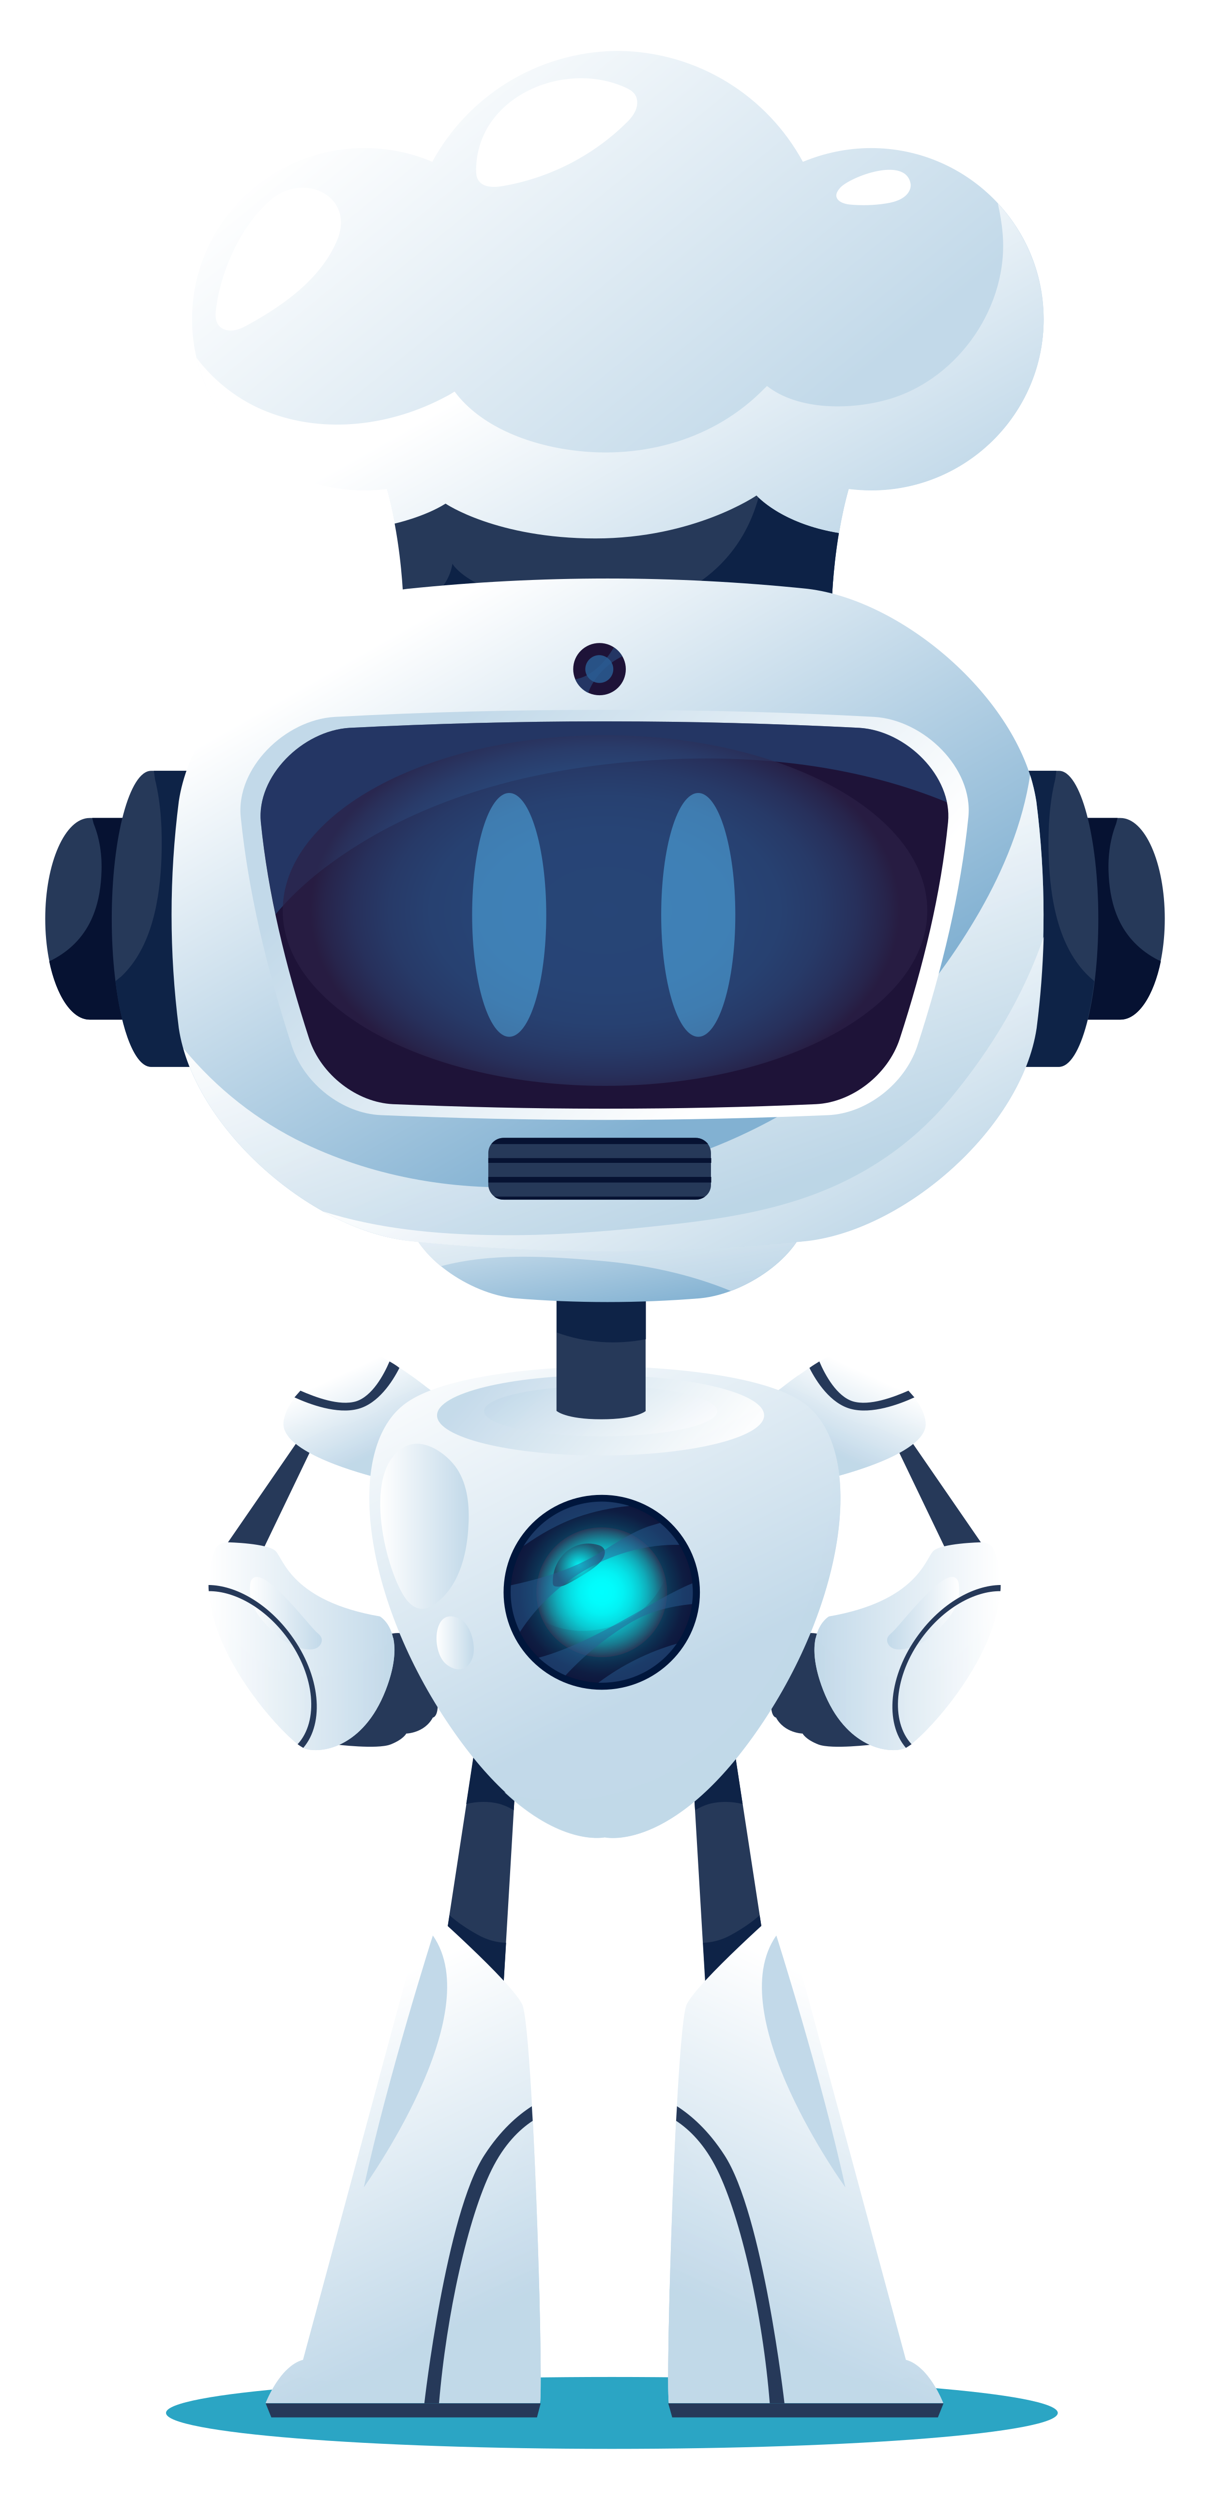 <svg width="107" height="221" viewBox="0 0 107 221" fill="none" xmlns="http://www.w3.org/2000/svg">
<g filter="url(#filter0_d_2855_605943)">
<path d="M76.552 51.35L76.327 50.58H32.444L32.219 51.35H76.552Z" fill="#0D2246"/>
<path d="M77.03 9.091C74.903 9.091 72.852 9.538 71 10.307C67.873 4.547 61.793 0.599 54.738 0.5C54.688 0.5 54.638 0.5 54.588 0.5C54.563 0.5 54.513 0.5 54.488 0.5C47.458 0.599 41.353 4.547 38.225 10.307C36.374 9.513 34.347 9.091 32.221 9.091C23.814 9.091 16.984 15.869 16.984 24.212C16.984 32.554 23.814 39.332 32.221 39.332C32.896 39.332 33.547 39.283 34.222 39.208C35.599 44.174 35.724 49.462 35.724 49.462H54.563H54.688H73.552C73.552 49.462 73.652 44.174 75.053 39.208C75.704 39.283 76.379 39.332 77.055 39.332C85.461 39.332 92.291 32.554 92.291 24.212C92.291 15.869 85.436 9.091 77.03 9.091Z" fill="url(#paint0_linear_2855_605943)"/>
<path d="M88.237 13.982C88.437 14.851 88.587 15.745 88.662 16.639C89.212 22.971 84.859 29.401 78.704 31.263C75.377 32.257 70.623 32.331 67.821 30.121C67.746 30.196 67.696 30.27 67.621 30.32C63.218 34.864 56.813 36.626 50.608 35.807C46.655 35.286 42.477 33.672 40.2 30.618C39.95 30.767 39.725 30.916 39.474 31.04C34.671 33.622 28.766 34.417 23.638 32.405C21.211 31.462 18.984 29.774 17.383 27.638C18.934 34.342 24.989 39.358 32.219 39.358C32.895 39.358 33.545 39.308 34.221 39.233C35.597 44.199 35.722 49.488 35.722 49.488H73.55C73.55 49.488 73.65 44.199 75.052 39.233C75.702 39.308 76.377 39.358 77.053 39.358C85.459 39.358 92.29 32.579 92.29 24.237C92.264 20.264 90.738 16.664 88.237 13.982Z" fill="url(#paint1_linear_2855_605943)"/>
<path d="M42.102 10.929C42.102 11.252 42.102 11.599 42.277 11.897C42.677 12.592 43.678 12.592 44.478 12.444C48.531 11.748 52.359 9.812 55.287 6.956C55.662 6.609 56.012 6.212 56.212 5.74C56.412 5.268 56.412 4.672 56.087 4.275C55.887 4.027 55.612 3.878 55.337 3.753C49.932 1.271 42.227 4.498 42.102 10.929Z" fill="white"/>
<path d="M80.508 12.169C79.983 9.811 75.204 11.623 74.303 12.591C74.128 12.79 73.953 13.038 73.953 13.287C73.978 13.808 74.629 14.032 75.129 14.081C76.205 14.181 77.306 14.156 78.382 13.982C79.207 13.858 80.158 13.535 80.458 12.765C80.533 12.591 80.558 12.368 80.508 12.169Z" fill="white"/>
<path d="M19.11 23.269C19.035 23.765 19.01 24.336 19.335 24.758C19.636 25.156 20.186 25.28 20.661 25.205C21.162 25.131 21.587 24.907 22.037 24.659C25.215 22.896 28.367 20.612 29.793 17.285C31.444 13.412 26.991 11.202 24.089 13.561C21.362 15.77 19.535 19.892 19.11 23.269Z" fill="white"/>
<path d="M91.388 19.172C91.238 23.095 89.887 27.018 87.511 30.022C83.132 35.559 73.825 37.421 67.37 34.417C66.72 35.211 65.994 35.931 65.194 36.602C62.467 38.836 59.214 40.401 55.712 40.972C53.21 41.369 50.958 41.195 48.456 40.773C46.004 40.351 42.226 39.407 39.95 37.471C38.624 38.24 37.148 38.861 35.546 39.308C35.146 39.407 34.746 39.507 34.32 39.606C35.596 44.448 35.696 49.463 35.696 49.463H73.55C73.55 49.463 73.65 44.175 75.051 39.209C75.702 39.283 76.377 39.333 77.053 39.333C85.459 39.333 92.289 32.555 92.289 24.212C92.264 22.449 91.939 20.736 91.388 19.172Z" fill="url(#paint2_linear_2855_605943)"/>
<path d="M39.402 40.525C37.5 41.717 34.898 42.288 34.898 42.288C35.624 46.136 35.674 49.463 35.674 49.463H73.553C73.553 49.463 73.603 46.608 74.178 43.132C69.024 42.288 66.898 39.805 66.898 39.805C66.898 39.805 61.394 43.603 52.662 43.603C43.905 43.603 39.402 40.525 39.402 40.525Z" fill="#263959"/>
<path d="M67.072 40.002C64.82 48.146 57.289 49.462 57.289 49.462H73.551C73.551 49.462 73.601 46.606 74.177 43.13C69.899 42.435 67.697 40.598 67.072 40.002Z" fill="#0D2246"/>
<path d="M37.328 49.463C37.328 49.463 39.655 48.221 40.005 45.838C40.005 45.838 41.606 48.743 49.788 49.463H37.328Z" fill="#0D2246"/>
<path d="M93.539 209.321C93.539 211.084 75.876 212.499 54.11 212.499C32.318 212.499 14.68 211.084 14.68 209.321C14.68 207.558 32.343 206.143 54.11 206.143C75.876 206.143 93.539 207.558 93.539 209.321Z" fill="#2BA5C4"/>
<path d="M99.074 68.316H90.117V86.144H99.074C101.251 86.144 103.002 82.146 103.002 77.23C103.002 72.289 101.251 68.316 99.074 68.316Z" fill="#263959"/>
<path d="M102.103 80.706C98.951 78.918 98.2 75.939 98.05 73.506C97.95 71.966 98.1 70.352 98.7 68.813C98.75 68.639 98.775 68.49 98.825 68.316H90.094V86.144H99.076C100.652 86.144 102.028 84.033 102.653 80.979C102.478 80.905 102.278 80.805 102.103 80.706Z" fill="#061232"/>
<path d="M7.928 68.316H16.885V86.144H7.928C5.751 86.144 4 82.146 4 77.23C4 72.289 5.751 68.316 7.928 68.316Z" fill="#263959"/>
<path d="M4.902 80.706C8.054 78.918 8.805 75.939 8.955 73.506C9.055 71.966 8.905 70.352 8.28 68.813C8.229 68.639 8.204 68.49 8.154 68.316H16.886V86.144H7.929C6.353 86.144 4.977 84.033 4.352 80.979C4.552 80.905 4.727 80.805 4.902 80.706Z" fill="#061232"/>
<path d="M61.266 152.736L62.592 175.231L68.646 174.884L64.868 150.229L61.266 152.736Z" fill="#263959"/>
<path d="M62.767 155.467C62.316 155.592 61.866 155.79 61.466 156.038L61.266 152.736L64.868 150.229L65.669 155.492C64.718 155.244 63.642 155.244 62.767 155.467Z" fill="#0E2347"/>
<path d="M64.649 167.062C65.549 166.566 66.425 165.995 67.176 165.324L68.652 174.883L62.622 175.206L62.172 167.757C63.023 167.733 63.898 167.484 64.649 167.062Z" fill="#0E2347"/>
<path d="M80.134 122.766L87.164 132.97L83.912 133.566L79.008 123.362L80.134 122.766Z" fill="#263959"/>
<path d="M77.205 150.228C77.205 150.228 73.552 150.675 72.376 150.228C71.225 149.781 70.975 149.26 70.975 149.26C70.975 149.26 69.374 149.235 68.623 147.844C68.623 147.844 67.923 147.795 68.298 145.535C68.673 143.276 69.624 139.924 72.226 140.421C74.853 140.867 77.205 150.228 77.205 150.228Z" fill="#263959"/>
<path d="M67.672 119.887C67.672 119.887 72.826 115.467 74.652 115.542C76.478 115.616 81.607 118.869 81.858 121.774C82.108 124.679 73.126 126.74 73.126 126.74C73.126 126.74 69.823 123.189 67.672 119.887Z" fill="url(#paint3_linear_2855_605943)"/>
<path opacity="0.92" d="M72.927 122.618C75.579 124.083 78.682 124.133 81.409 122.99C79.657 125.25 73.103 126.74 73.103 126.74C73.103 126.74 69.825 123.189 67.648 119.887C67.648 119.887 68.199 119.415 68.999 118.77C69.975 120.359 71.301 121.699 72.927 122.618Z" fill="url(#paint4_linear_2855_605943)"/>
<path opacity="0.92" d="M70.602 117.578C71.353 118.944 72.454 120.135 73.955 121.005C76.081 122.221 78.733 122.395 81.06 121.749C81.31 121.675 81.561 121.6 81.786 121.501C81.811 121.6 81.811 121.675 81.811 121.749C82.061 124.654 73.079 126.715 73.079 126.715C73.079 126.715 69.802 123.165 67.625 119.862C67.675 119.887 69.026 118.695 70.602 117.578Z" fill="url(#paint5_linear_2855_605943)"/>
<path d="M69.275 164.504C69.275 164.504 61.644 171.233 60.719 173.219C59.793 175.205 58.842 205.745 59.142 208.451H83.411C83.411 208.451 82.135 205.149 80.108 204.627L69.275 164.504Z" fill="url(#paint6_linear_2855_605943)"/>
<path d="M87.936 133.146C87.936 133.146 87.786 132.352 86.735 132.352C86.735 132.352 83.182 132.426 82.507 133.146C81.831 133.866 81.031 137.566 73.3 138.906C73.3 138.906 70.798 140.297 72.799 145.436C74.801 150.576 78.604 151.073 79.98 150.576C81.356 150.104 90.738 140.421 87.936 133.146Z" fill="url(#paint7_linear_2855_605943)"/>
<path opacity="0.92" d="M77.154 143.921C82.083 145.386 86.511 141.86 88.362 137.391C87.512 143.697 81.082 150.177 79.981 150.575C78.605 151.071 74.827 150.575 72.801 145.435C71.975 143.3 71.9 141.81 72.125 140.792C73.501 142.257 75.278 143.35 77.154 143.921Z" fill="url(#paint8_linear_2855_605943)"/>
<path opacity="0.92" d="M77.955 148.341C80.282 148.49 82.433 147.67 84.185 146.305C82.358 148.713 80.532 150.377 79.981 150.575C78.781 150.997 75.703 150.675 73.602 147.099C74.903 147.794 76.354 148.241 77.955 148.341Z" fill="url(#paint9_linear_2855_605943)"/>
<path opacity="0.92" d="M65.896 197.03C67.322 199.413 68.973 201.921 71.125 203.734C74.027 206.167 78.155 207.582 81.608 205.571C82.758 206.738 83.409 208.451 83.409 208.451H59.141C58.941 206.614 59.316 192.213 59.841 182.381C61.042 187.545 63.119 192.437 65.896 197.03Z" fill="url(#paint10_linear_2855_605943)"/>
<path opacity="0.92" d="M59.314 198.594C60.991 202.368 64.043 206.241 67.746 208.451H59.139C59.039 207.532 59.089 203.436 59.214 198.346C59.264 198.445 59.289 198.52 59.314 198.594Z" fill="url(#paint11_linear_2855_605943)"/>
<path d="M68.652 167.111C68.652 167.111 72.655 179.7 74.756 189.383C74.756 189.383 63.698 174.138 68.652 167.111Z" fill="url(#paint12_linear_2855_605943)"/>
<path d="M82.663 140.37C81.937 141.09 80.987 141.587 79.961 141.785C79.611 141.835 79.235 141.86 78.935 141.711C78.61 141.562 78.385 141.214 78.46 140.866C78.51 140.643 78.71 140.469 78.885 140.32C79.661 139.65 83.714 134.163 84.665 135.677C84.765 135.826 84.79 136.025 84.79 136.199C84.965 138.061 83.864 139.153 82.663 140.37Z" fill="url(#paint13_linear_2855_605943)"/>
<path d="M63.417 187.818C62.316 185.584 60.965 184.268 59.789 183.498C59.814 183.051 59.839 182.629 59.864 182.207C61.14 183.026 62.641 184.342 64.042 186.502C67.47 191.716 69.371 208.476 69.371 208.476H68.07C67.445 200.58 65.493 192.014 63.417 187.818Z" fill="#263959"/>
<path d="M80.109 150.526C78.207 148.316 78.583 144.12 81.185 140.569C83.211 137.789 86.038 136.15 88.49 136.125C88.49 136.299 88.49 136.473 88.465 136.671C86.163 136.646 83.436 138.186 81.51 140.818C79.058 144.17 78.733 148.167 80.609 150.203C80.384 150.352 80.234 150.451 80.109 150.526Z" fill="#263959"/>
<path d="M72.454 116.361C72.979 117.603 74.005 119.44 75.406 119.887C76.882 120.334 79.034 119.515 80.335 118.944C80.51 119.142 80.685 119.341 80.86 119.539C79.509 120.16 77.082 121.054 75.231 120.557C73.454 120.086 72.204 118.174 71.578 116.932C71.878 116.709 72.179 116.535 72.454 116.361Z" fill="#263959"/>
<path d="M45.629 152.734L44.303 175.229L38.273 174.882L42.051 150.227L45.629 152.734Z" fill="#263959"/>
<path d="M44.129 155.465C44.579 155.59 45.029 155.788 45.43 156.037L45.63 152.734L42.027 150.227L41.227 155.49C42.202 155.242 43.253 155.242 44.129 155.465Z" fill="#0E2347"/>
<path d="M42.276 167.062C41.376 166.566 40.5 165.995 39.75 165.324L38.273 174.883L44.303 175.206L44.753 167.757C43.878 167.733 43.027 167.484 42.276 167.062Z" fill="#0E2347"/>
<path d="M26.765 122.766L19.734 132.97L22.987 133.566L27.891 123.362L26.765 122.766Z" fill="#263959"/>
<path d="M29.695 150.228C29.695 150.228 33.348 150.675 34.524 150.228C35.675 149.781 35.925 149.26 35.925 149.26C35.925 149.26 37.526 149.235 38.277 147.844C38.277 147.844 38.977 147.795 38.602 145.535C38.227 143.276 37.276 139.924 34.674 140.421C32.047 140.867 29.695 150.228 29.695 150.228Z" fill="#263959"/>
<path d="M39.253 119.887C39.253 119.887 34.099 115.467 32.273 115.542C30.447 115.616 25.318 118.869 25.068 121.774C24.817 124.679 33.799 126.74 33.799 126.74C33.799 126.74 37.077 123.189 39.253 119.887Z" fill="url(#paint14_linear_2855_605943)"/>
<path opacity="0.92" d="M33.974 122.618C31.322 124.083 28.219 124.133 25.492 122.99C27.244 125.25 33.798 126.74 33.798 126.74C33.798 126.74 37.076 123.189 39.253 119.887C39.253 119.887 38.702 119.415 37.902 118.77C36.926 120.359 35.6 121.699 33.974 122.618Z" fill="url(#paint15_linear_2855_605943)"/>
<path opacity="0.92" d="M36.3 117.578C35.549 118.944 34.448 120.135 32.947 121.005C30.82 122.221 28.168 122.395 25.842 121.749C25.591 121.675 25.341 121.6 25.116 121.501C25.091 121.6 25.091 121.675 25.091 121.749C24.841 124.654 33.823 126.715 33.823 126.715C33.823 126.715 37.1 123.165 39.277 119.862C39.252 119.887 37.876 118.695 36.3 117.578Z" fill="url(#paint16_linear_2855_605943)"/>
<path d="M71.302 120.21C67.199 116.957 54.84 116.783 53.539 116.783C53.539 116.783 53.514 116.783 53.489 116.783C53.464 116.783 53.439 116.783 53.439 116.783C52.113 116.783 39.778 116.957 35.675 120.21C30.446 124.356 32.123 137.391 39.828 148.663C47.084 159.29 52.888 158.545 53.514 158.421C54.139 158.545 59.944 159.29 67.199 148.663C74.855 137.416 76.531 124.356 71.302 120.21Z" fill="url(#paint17_linear_2855_605943)"/>
<path opacity="0.92" d="M67.57 121.129C67.57 123.09 61.09 124.679 53.109 124.679C45.128 124.679 38.648 123.09 38.648 121.129C38.648 119.167 45.128 117.578 53.109 117.578C61.09 117.578 67.57 119.167 67.57 121.129Z" fill="url(#paint18_linear_2855_605943)"/>
<path opacity="0.92" d="M53.112 122.991C58.805 122.991 63.42 121.99 63.42 120.756C63.42 119.522 58.805 118.521 53.112 118.521C47.42 118.521 42.805 119.522 42.805 120.756C42.805 121.99 47.42 122.991 53.112 122.991Z" fill="url(#paint19_linear_2855_605943)"/>
<path d="M37.628 164.504C37.628 164.504 45.259 171.233 46.184 173.219C47.11 175.205 48.061 205.745 47.761 208.451H23.492C23.492 208.451 24.768 205.149 26.795 204.627L37.628 164.504Z" fill="url(#paint20_linear_2855_605943)"/>
<path d="M18.964 133.146C18.964 133.146 19.114 132.352 20.165 132.352C20.165 132.352 23.717 132.426 24.393 133.146C25.068 133.866 25.869 137.566 33.6 138.906C33.6 138.906 36.102 140.297 34.1 145.436C32.099 150.576 28.296 151.073 26.92 150.576C25.569 150.104 16.162 140.421 18.964 133.146Z" fill="url(#paint21_linear_2855_605943)"/>
<path opacity="0.92" d="M29.748 143.921C24.819 145.386 20.39 141.86 18.539 137.391C19.39 143.697 25.82 150.177 26.92 150.575C28.297 151.071 32.074 150.575 34.101 145.435C34.926 143.3 35.002 141.81 34.776 140.792C33.4 142.257 31.649 143.35 29.748 143.921Z" fill="url(#paint22_linear_2855_605943)"/>
<path d="M57.117 120.731C57.117 120.731 56.341 121.476 53.164 121.476C49.986 121.476 49.211 120.731 49.211 120.731V108.242H57.092V120.731H57.117Z" fill="#263959"/>
<path d="M57.115 114.4V108.242H49.234V113.804C51.811 114.747 54.513 114.896 57.115 114.4Z" fill="#0E2347"/>
<path d="M61.94 110.776C56.436 111.223 51.007 111.223 45.503 110.776C41.45 110.378 36.721 107.026 36.12 103.774C35.72 101.291 35.72 98.808 36.12 96.325C36.721 93.073 41.45 89.721 45.503 89.323C51.007 88.877 56.436 88.877 61.94 89.323C65.993 89.721 70.722 93.073 71.322 96.325C71.722 98.808 71.722 101.291 71.322 103.774C70.722 107.026 65.993 110.378 61.94 110.776Z" fill="url(#paint23_linear_2855_605943)"/>
<path opacity="0.92" d="M71.33 96.349C70.73 93.096 66.001 89.744 61.948 89.347C56.444 88.9 51.015 88.9 45.511 89.347C41.457 89.744 36.729 93.096 36.128 96.349C35.728 98.832 35.728 101.314 36.128 103.797C36.404 105.262 37.504 106.727 38.98 107.944C43.559 106.727 48.488 107.075 53.166 107.472C57.119 107.82 60.997 108.639 64.625 110.129C67.852 108.912 70.83 106.33 71.305 103.797C71.73 101.29 71.73 98.832 71.33 96.349Z" fill="url(#paint24_linear_2855_605943)"/>
<path d="M93.647 64.147H85.766V90.316H93.647C95.573 90.316 97.124 84.457 97.124 77.231C97.124 70.006 95.548 64.147 93.647 64.147Z" fill="#263959"/>
<path d="M96.317 82.346C93.54 79.739 92.865 75.369 92.74 71.769C92.665 69.51 92.765 67.126 93.315 64.891C93.34 64.643 93.39 64.395 93.415 64.147H85.734V90.316H93.615C95.016 90.316 96.217 87.213 96.768 82.743C96.618 82.619 96.468 82.47 96.317 82.346Z" fill="#0E2347"/>
<path d="M13.36 64.147H21.266V90.316H13.36C11.459 90.316 9.883 84.457 9.883 77.231C9.883 70.006 11.459 64.147 13.36 64.147Z" fill="#263959"/>
<path d="M10.704 82.346C13.481 79.739 14.156 75.369 14.281 71.769C14.356 69.51 14.256 67.126 13.706 64.891C13.681 64.643 13.631 64.395 13.606 64.147H21.262V90.316H13.355C11.954 90.316 10.754 87.213 10.203 82.743C10.378 82.619 10.528 82.47 10.704 82.346Z" fill="#0E2347"/>
<path d="M71.427 105.685C59.568 106.901 47.884 106.901 36.025 105.685C27.294 104.617 17.111 95.604 15.81 86.889C14.959 80.186 14.959 73.556 15.81 66.852C17.111 58.138 27.268 49.125 36.025 48.057C47.884 46.84 59.568 46.84 71.427 48.057C80.159 49.125 90.341 58.138 91.642 66.852C92.493 73.556 92.493 80.186 91.642 86.889C90.341 95.629 80.184 104.617 71.427 105.685Z" fill="url(#paint25_linear_2855_605943)"/>
<path opacity="0.92" d="M91.643 66.853C91.518 66.084 91.343 65.289 91.093 64.519C90.442 68.79 88.766 72.862 86.614 76.611C82.386 83.936 76.682 90.168 69.276 94.438C62.671 98.237 55.215 100.372 47.61 100.869C40.529 101.341 33.324 100.149 26.919 97.095C22.766 95.109 19.113 92.204 16.211 88.678C18.513 96.822 27.895 104.693 36.026 105.686C47.885 106.902 59.569 106.902 71.428 105.686C80.159 104.618 90.342 95.605 91.643 86.89C92.494 80.211 92.494 73.557 91.643 66.853Z" fill="url(#paint26_linear_2855_605943)"/>
<path d="M53.761 58.758C53.561 58.758 53.361 58.758 53.161 58.758C45.305 58.758 37.474 58.956 29.618 59.379C25.19 59.627 20.861 63.922 21.287 68.218C21.962 74.872 23.588 81.65 25.815 88.503C26.941 91.855 30.294 94.437 33.671 94.586C40.176 94.859 46.656 95.008 53.161 95.008C53.361 95.008 53.561 95.008 53.761 95.008C60.266 95.008 66.746 94.859 73.251 94.586C76.604 94.437 79.981 91.855 81.107 88.503C83.334 81.65 84.96 74.872 85.635 68.218C86.061 63.922 81.733 59.652 77.304 59.379C69.473 58.956 61.617 58.758 53.761 58.758Z" fill="url(#paint27_linear_2855_605943)"/>
<path d="M53.739 59.775C53.539 59.775 53.364 59.775 53.164 59.775C45.758 59.775 38.353 59.974 30.922 60.346C26.744 60.595 22.666 64.642 23.066 68.689C23.692 74.971 25.243 81.376 27.345 87.857C28.395 91.035 31.573 93.468 34.75 93.617C40.88 93.865 47.035 94.014 53.164 94.014C53.364 94.014 53.539 94.014 53.739 94.014C59.869 94.014 66.024 93.89 72.153 93.617C75.331 93.468 78.508 91.035 79.559 87.857C81.661 81.376 83.212 74.996 83.837 68.689C84.238 64.642 80.135 60.595 75.981 60.346C68.576 59.974 61.17 59.775 53.739 59.775Z" fill="#1E1338"/>
<path d="M48.305 76.883C48.305 82.842 46.854 87.659 45.028 87.659C43.226 87.659 41.75 82.842 41.75 76.883C41.75 70.924 43.201 66.107 45.028 66.107C46.854 66.107 48.305 70.924 48.305 76.883Z" fill="#69CDFF"/>
<path d="M65.024 76.883C65.024 82.842 63.573 87.659 61.746 87.659C59.945 87.659 58.469 82.842 58.469 76.883C58.469 70.924 59.92 66.107 61.746 66.107C63.548 66.107 65.024 70.924 65.024 76.883Z" fill="#69CDFF"/>
<g opacity="0.47">
<path d="M24.367 76.833C25.543 75.418 26.919 74.126 28.345 73.009C37.252 66.082 48.736 63.5 59.844 63.102C67.9 62.804 76.257 63.847 83.737 66.926C83.037 63.525 79.534 60.545 75.981 60.346C68.576 59.974 61.145 59.775 53.739 59.775C53.539 59.775 53.364 59.775 53.164 59.775C45.758 59.775 38.353 59.974 30.922 60.346C26.744 60.595 22.666 64.642 23.066 68.689C23.341 71.395 23.792 74.102 24.367 76.833Z" fill="#2A5D94"/>
</g>
<path opacity="0.92" d="M84.062 93.097C80.835 96.97 76.832 99.751 72.128 101.539C68.075 103.078 63.722 103.773 59.444 104.245C54.14 104.841 48.811 105.288 43.457 105.189C38.453 105.114 33.349 104.618 28.57 103.103C31.022 104.469 33.599 105.387 36.051 105.71C47.91 106.927 59.594 106.927 71.453 105.71C80.184 104.642 90.367 95.629 91.668 86.915C92.018 84.208 92.219 81.527 92.294 78.82C90.517 84.034 87.59 88.851 84.062 93.097Z" fill="url(#paint28_linear_2855_605943)"/>
<path opacity="0.92" d="M73.882 124.578C73.781 126.515 73.581 128.476 73.306 130.413C72.005 139.624 67.001 149.01 58.195 153.156C54.017 155.118 49.038 155.862 44.609 154.447C49.488 158.991 52.991 158.519 53.466 158.445C54.092 158.569 59.896 159.314 67.151 148.687C73.006 140.096 75.383 130.512 73.882 124.578Z" fill="url(#paint29_linear_2855_605943)"/>
<path opacity="0.92" d="M28.941 148.341C26.614 148.49 24.462 147.67 22.711 146.305C24.537 148.713 26.364 150.377 26.914 150.575C28.115 150.997 31.192 150.675 33.294 147.099C31.993 147.794 30.542 148.241 28.941 148.341Z" fill="url(#paint30_linear_2855_605943)"/>
<path opacity="0.92" d="M41.005 197.03C39.579 199.413 37.928 201.921 35.776 203.734C32.874 206.167 28.746 207.582 25.294 205.571C24.143 206.738 23.492 208.451 23.492 208.451H47.761C47.961 206.614 47.585 192.213 47.06 182.381C45.859 187.545 43.783 192.437 41.005 197.03Z" fill="url(#paint31_linear_2855_605943)"/>
<path opacity="0.92" d="M47.58 198.594C45.904 202.368 42.851 206.241 39.148 208.451H47.755C47.855 207.532 47.805 203.436 47.68 198.346C47.655 198.445 47.605 198.52 47.58 198.594Z" fill="url(#paint32_linear_2855_605943)"/>
<path d="M38.276 167.111C38.276 167.111 34.273 179.7 32.172 189.383C32.147 189.383 43.205 174.138 38.276 167.111Z" fill="url(#paint33_linear_2855_605943)"/>
<path d="M35.747 137.144C36.448 138.211 37.349 138.633 38.524 137.764C40.501 136.299 41.227 133.692 41.402 131.259C41.527 129.496 41.452 127.659 40.576 126.12C39.825 124.754 37.674 123.09 35.998 123.811C31.894 125.623 33.996 134.462 35.747 137.144Z" fill="url(#paint34_linear_2855_605943)"/>
<path d="M39.401 143.077C39.877 143.5 40.577 143.748 41.127 143.45C41.478 143.251 41.678 142.879 41.803 142.506C42.103 141.513 41.678 139.676 40.702 139.155C38.325 137.839 38.075 141.886 39.401 143.077Z" fill="url(#paint35_linear_2855_605943)"/>
<path d="M24.242 140.37C24.968 141.09 25.919 141.587 26.944 141.785C27.294 141.835 27.67 141.86 27.97 141.711C28.295 141.562 28.52 141.214 28.445 140.866C28.395 140.643 28.195 140.469 28.02 140.32C27.244 139.65 23.191 134.163 22.241 135.677C22.141 135.826 22.116 136.025 22.116 136.199C21.965 138.061 23.041 139.153 24.242 140.37Z" fill="url(#paint36_linear_2855_605943)"/>
<path d="M43.478 187.818C44.579 185.584 45.93 184.268 47.106 183.498C47.081 183.051 47.056 182.629 47.031 182.207C45.755 183.026 44.254 184.342 42.852 186.502C39.425 191.716 37.523 208.476 37.523 208.476H38.824C39.475 200.58 41.401 192.014 43.478 187.818Z" fill="#263959"/>
<path d="M26.819 150.526C28.72 148.316 28.345 144.12 25.743 140.569C23.716 137.789 20.889 136.15 18.438 136.125C18.438 136.299 18.438 136.473 18.462 136.671C20.764 136.646 23.491 138.186 25.418 140.818C27.87 144.17 28.195 148.167 26.319 150.203C26.519 150.352 26.694 150.451 26.819 150.526Z" fill="#263959"/>
<path d="M34.445 116.361C33.92 117.603 32.894 119.44 31.493 119.887C30.017 120.334 27.865 119.515 26.564 118.944C26.389 119.142 26.214 119.341 26.039 119.539C27.39 120.16 29.817 121.054 31.668 120.557C33.445 120.086 34.696 118.174 35.321 116.932C35.046 116.709 34.746 116.535 34.445 116.361Z" fill="#263959"/>
<path d="M47.485 209.718L47.811 208.477H23.492L23.993 209.718H47.485Z" fill="#263959"/>
<path d="M82.937 209.718L83.437 208.477H59.094L59.444 209.718H82.937Z" fill="#263959"/>
<path opacity="0.68" d="M53.5 60.998C69.233 60.998 82 67.932 82 76.498C82 85.064 69.233 91.998 53.5 91.998C37.767 91.998 25 85.064 25 76.498C25 67.932 37.767 60.998 53.5 60.998Z" fill="url(#paint37_radial_2855_605943)"/>
<path d="M61.894 136.772C61.894 141.514 58.017 145.387 53.213 145.387C48.409 145.387 44.531 141.514 44.531 136.772C44.531 132.005 48.409 128.156 53.213 128.156C58.017 128.156 61.894 132.03 61.894 136.772Z" fill="#00163C"/>
<path d="M53.212 144.765C57.662 144.765 61.269 141.186 61.269 136.77C61.269 132.355 57.662 128.775 53.212 128.775C48.763 128.775 45.156 132.355 45.156 136.77C45.156 141.186 48.763 144.765 53.212 144.765Z" fill="url(#paint38_radial_2855_605943)"/>
<path d="M58.988 136.771C58.988 139.949 56.411 142.506 53.209 142.506C50.007 142.506 47.43 139.949 47.43 136.771C47.43 133.593 50.007 131.035 53.209 131.035C56.411 131.035 58.988 133.593 58.988 136.771Z" fill="url(#paint39_radial_2855_605943)"/>
<path opacity="0.33" d="M55.739 139.055C53.487 140.396 50.209 140.619 48.008 139.278C48.934 141.19 50.91 142.506 53.212 142.506C56.414 142.506 58.991 139.949 58.991 136.771C58.991 136.349 58.941 135.927 58.841 135.529C58.215 136.945 57.24 138.161 55.739 139.055Z" fill="url(#paint40_radial_2855_605943)"/>
<path opacity="0.71" d="M48.884 135.903C48.884 136.002 48.884 136.102 48.959 136.176C49.009 136.226 49.084 136.251 49.134 136.251C49.634 136.35 50.11 136.077 50.56 135.828C51.136 135.506 51.711 135.158 52.261 134.786C52.637 134.513 53.012 134.239 53.287 133.842C53.462 133.569 53.587 133.172 53.387 132.899C53.262 132.725 53.062 132.626 52.862 132.576C50.66 131.98 48.834 133.792 48.884 135.903Z" fill="url(#paint41_radial_2855_605943)"/>
<g opacity="0.47">
<path d="M55.562 129.147C55.587 129.147 55.612 129.122 55.637 129.122C54.886 128.899 54.061 128.75 53.235 128.75C50.283 128.75 47.706 130.314 46.305 132.673C47.781 131.63 49.357 130.736 51.083 130.116C52.534 129.619 54.035 129.296 55.562 129.147Z" fill="#2A5D94"/>
</g>
<g opacity="0.47">
<path d="M60.068 132.575C59.617 131.855 59.042 131.185 58.366 130.639C58.041 130.738 57.691 130.837 57.365 130.937C55.889 131.458 54.588 132.327 53.262 133.146C50.736 134.711 48.033 135.53 45.181 136.151C45.156 136.349 45.156 136.548 45.156 136.747C45.156 138.013 45.456 139.205 45.982 140.272C49.034 135.555 54.488 132.476 60.068 132.575Z" fill="#2A5D94"/>
</g>
<g opacity="0.47">
<path d="M55.639 139.527C57.44 138.435 59.267 138.013 61.193 137.814C61.243 137.466 61.268 137.119 61.268 136.771C61.268 136.498 61.243 136.25 61.218 135.977C59.317 136.771 57.54 137.888 55.714 138.906C53.187 140.322 50.435 141.787 47.633 142.556C48.333 143.202 49.134 143.748 50.01 144.12C51.661 142.333 53.587 140.769 55.639 139.527Z" fill="#2A5D94"/>
</g>
<g opacity="0.47">
<path d="M52.914 144.766C53.014 144.766 53.114 144.766 53.214 144.766C55.966 144.766 58.393 143.4 59.844 141.314C57.342 142.034 54.991 143.201 52.914 144.766Z" fill="#2A5D94"/>
</g>
<path d="M55.341 55.157C55.341 56.448 54.29 57.466 53.014 57.466C51.713 57.466 50.688 56.423 50.688 55.157C50.688 53.866 51.738 52.848 53.014 52.848C54.29 52.848 55.341 53.891 55.341 55.157Z" fill="#1E1338"/>
<g opacity="0.47">
<path d="M55.038 54.017C54.862 53.694 54.587 53.421 54.287 53.223C53.511 54.563 52.285 55.83 50.859 56.053C51.084 56.575 51.51 57.022 52.01 57.27C52.486 55.904 53.687 54.663 55.038 54.017Z" fill="#2A5D94"/>
</g>
<g opacity="0.85">
<path d="M54.235 55.159C54.235 55.83 53.684 56.376 53.009 56.376C52.333 56.376 51.758 55.83 51.758 55.159C51.758 54.489 52.308 53.918 53.009 53.918C53.684 53.943 54.235 54.489 54.235 55.159Z" fill="#2A5D94"/>
</g>
<path d="M61.519 102.06H44.531C43.78 102.06 43.18 101.439 43.18 100.719V97.938C43.18 97.194 43.78 96.598 44.531 96.598H61.519C62.269 96.598 62.87 97.218 62.87 97.938V100.719C62.895 101.464 62.269 102.06 61.519 102.06Z" fill="#263959"/>
<path d="M62.618 97.144C62.367 96.821 61.967 96.598 61.542 96.598H44.529C44.079 96.598 43.703 96.821 43.453 97.144H62.618Z" fill="#061232"/>
<path d="M62.895 100.049H43.18V100.545H62.895V100.049Z" fill="#061232"/>
<path d="M43.703 101.787C43.928 101.961 44.203 102.06 44.529 102.06H61.517C61.817 102.06 62.117 101.961 62.342 101.787H43.703Z" fill="#061232"/>
<path d="M62.895 98.385H43.18V98.807H62.895V98.385Z" fill="#061232"/>
</g>
<defs>
<filter id="filter0_d_2855_605943" x="0" y="0.5" width="107" height="219.999" filterUnits="userSpaceOnUse" color-interpolation-filters="sRGB">
<feFlood flood-opacity="0" result="BackgroundImageFix"/>
<feColorMatrix in="SourceAlpha" type="matrix" values="0 0 0 0 0 0 0 0 0 0 0 0 0 0 0 0 0 0 127 0" result="hardAlpha"/>
<feOffset dy="4"/>
<feGaussianBlur stdDeviation="2"/>
<feComposite in2="hardAlpha" operator="out"/>
<feColorMatrix type="matrix" values="0 0 0 0 0 0 0 0 0 0 0 0 0 0 0 0 0 0 0.21 0"/>
<feBlend mode="normal" in2="BackgroundImageFix" result="effect1_dropShadow_2855_605943"/>
<feBlend mode="normal" in="SourceGraphic" in2="effect1_dropShadow_2855_605943" result="shape"/>
</filter>
<linearGradient id="paint0_linear_2855_605943" x1="35.486" y1="1.059" x2="65.508" y2="37.935" gradientUnits="userSpaceOnUse">
<stop stop-color="white"/>
<stop offset="1" stop-color="#C2D9E9"/>
</linearGradient>
<linearGradient id="paint1_linear_2855_605943" x1="54.215" y1="23.499" x2="80.267" y2="69.573" gradientUnits="userSpaceOnUse">
<stop stop-color="white"/>
<stop offset="1" stop-color="#8DB8D6"/>
</linearGradient>
<linearGradient id="paint2_linear_2855_605943" x1="56.572" y1="22.166" x2="82.624" y2="68.24" gradientUnits="userSpaceOnUse">
<stop stop-color="white"/>
<stop offset="1" stop-color="#8DB8D6"/>
</linearGradient>
<linearGradient id="paint3_linear_2855_605943" x1="76.474" y1="117.364" x2="73.305" y2="124.252" gradientUnits="userSpaceOnUse">
<stop stop-color="white"/>
<stop offset="1" stop-color="#C2D9E9"/>
</linearGradient>
<linearGradient id="paint4_linear_2855_605943" x1="76.445" y1="117.351" x2="73.276" y2="124.238" gradientUnits="userSpaceOnUse">
<stop stop-color="white"/>
<stop offset="1" stop-color="#C2D9E9"/>
</linearGradient>
<linearGradient id="paint5_linear_2855_605943" x1="76.477" y1="117.365" x2="73.308" y2="124.252" gradientUnits="userSpaceOnUse">
<stop stop-color="white"/>
<stop offset="1" stop-color="#C2D9E9"/>
</linearGradient>
<linearGradient id="paint6_linear_2855_605943" x1="79.786" y1="174.346" x2="67.133" y2="201.848" gradientUnits="userSpaceOnUse">
<stop stop-color="white"/>
<stop offset="1" stop-color="#C2D9E9"/>
</linearGradient>
<linearGradient id="paint7_linear_2855_605943" x1="88.46" y1="141.536" x2="72.025" y2="141.536" gradientUnits="userSpaceOnUse">
<stop stop-color="white"/>
<stop offset="1" stop-color="#C2D9E9"/>
</linearGradient>
<linearGradient id="paint8_linear_2855_605943" x1="88.46" y1="144.06" x2="72.026" y2="144.06" gradientUnits="userSpaceOnUse">
<stop stop-color="white"/>
<stop offset="1" stop-color="#C2D9E9"/>
</linearGradient>
<linearGradient id="paint9_linear_2855_605943" x1="88.461" y1="148.517" x2="72.026" y2="148.517" gradientUnits="userSpaceOnUse">
<stop stop-color="white"/>
<stop offset="1" stop-color="#C2D9E9"/>
</linearGradient>
<linearGradient id="paint10_linear_2855_605943" x1="81.188" y1="174.993" x2="68.536" y2="202.494" gradientUnits="userSpaceOnUse">
<stop stop-color="white"/>
<stop offset="1" stop-color="#C2D9E9"/>
</linearGradient>
<linearGradient id="paint11_linear_2855_605943" x1="77.552" y1="173.318" x2="64.899" y2="200.821" gradientUnits="userSpaceOnUse">
<stop stop-color="white"/>
<stop offset="1" stop-color="#C2D9E9"/>
</linearGradient>
<linearGradient id="paint12_linear_2855_605943" x1="100.133" y1="117.265" x2="75.821" y2="170.112" gradientUnits="userSpaceOnUse">
<stop stop-color="white"/>
<stop offset="1" stop-color="#C2D9E9"/>
</linearGradient>
<linearGradient id="paint13_linear_2855_605943" x1="84.832" y1="138.624" x2="78.455" y2="138.624" gradientUnits="userSpaceOnUse">
<stop stop-color="white"/>
<stop offset="1" stop-color="#C2D9E9"/>
</linearGradient>
<linearGradient id="paint14_linear_2855_605943" x1="30.435" y1="117.364" x2="33.604" y2="124.252" gradientUnits="userSpaceOnUse">
<stop stop-color="white"/>
<stop offset="1" stop-color="#C2D9E9"/>
</linearGradient>
<linearGradient id="paint15_linear_2855_605943" x1="30.465" y1="117.351" x2="33.633" y2="124.238" gradientUnits="userSpaceOnUse">
<stop stop-color="white"/>
<stop offset="1" stop-color="#C2D9E9"/>
</linearGradient>
<linearGradient id="paint16_linear_2855_605943" x1="30.434" y1="117.365" x2="33.602" y2="124.252" gradientUnits="userSpaceOnUse">
<stop stop-color="white"/>
<stop offset="1" stop-color="#C2D9E9"/>
</linearGradient>
<linearGradient id="paint17_linear_2855_605943" x1="43.61" y1="110.901" x2="60.346" y2="144.118" gradientUnits="userSpaceOnUse">
<stop stop-color="white"/>
<stop offset="1" stop-color="#C2D9E9"/>
</linearGradient>
<linearGradient id="paint18_linear_2855_605943" x1="61.158" y1="127.926" x2="45.64" y2="114.61" gradientUnits="userSpaceOnUse">
<stop stop-color="white"/>
<stop offset="1" stop-color="#C2D9E9"/>
</linearGradient>
<linearGradient id="paint19_linear_2855_605943" x1="57.242" y1="126.745" x2="49.493" y2="115.333" gradientUnits="userSpaceOnUse">
<stop stop-color="white"/>
<stop offset="1" stop-color="#C2D9E9"/>
</linearGradient>
<linearGradient id="paint20_linear_2855_605943" x1="27.125" y1="174.346" x2="39.778" y2="201.848" gradientUnits="userSpaceOnUse">
<stop stop-color="white"/>
<stop offset="1" stop-color="#C2D9E9"/>
</linearGradient>
<linearGradient id="paint21_linear_2855_605943" x1="18.449" y1="141.536" x2="34.884" y2="141.536" gradientUnits="userSpaceOnUse">
<stop stop-color="white"/>
<stop offset="1" stop-color="#C2D9E9"/>
</linearGradient>
<linearGradient id="paint22_linear_2855_605943" x1="18.449" y1="144.06" x2="34.884" y2="144.06" gradientUnits="userSpaceOnUse">
<stop stop-color="white"/>
<stop offset="1" stop-color="#C2D9E9"/>
</linearGradient>
<linearGradient id="paint23_linear_2855_605943" x1="53.169" y1="96.788" x2="55.698" y2="111.823" gradientUnits="userSpaceOnUse">
<stop stop-color="white"/>
<stop offset="1" stop-color="#85B3D3"/>
</linearGradient>
<linearGradient id="paint24_linear_2855_605943" x1="53.176" y1="96.787" x2="55.706" y2="111.822" gradientUnits="userSpaceOnUse">
<stop stop-color="white"/>
<stop offset="1" stop-color="#C2D9E9"/>
</linearGradient>
<linearGradient id="paint25_linear_2855_605943" x1="38.207" y1="50.099" x2="62.451" y2="92.561" gradientUnits="userSpaceOnUse">
<stop stop-color="white"/>
<stop offset="1" stop-color="#82B1D2"/>
</linearGradient>
<linearGradient id="paint26_linear_2855_605943" x1="53.726" y1="76.875" x2="63.032" y2="103.093" gradientUnits="userSpaceOnUse">
<stop stop-color="white"/>
<stop offset="1" stop-color="#C2D9E9"/>
</linearGradient>
<linearGradient id="paint27_linear_2855_605943" x1="67.559" y1="88.131" x2="39.079" y2="61.359" gradientUnits="userSpaceOnUse">
<stop stop-color="white"/>
<stop offset="1" stop-color="#C2D9E9"/>
</linearGradient>
<linearGradient id="paint28_linear_2855_605943" x1="59.111" y1="88.49" x2="69.763" y2="108.999" gradientUnits="userSpaceOnUse">
<stop stop-color="white"/>
<stop offset="1" stop-color="#C2D9E9"/>
</linearGradient>
<linearGradient id="paint29_linear_2855_605943" x1="44.403" y1="110.502" x2="61.139" y2="143.719" gradientUnits="userSpaceOnUse">
<stop stop-color="white"/>
<stop offset="1" stop-color="#C2D9E9"/>
</linearGradient>
<linearGradient id="paint30_linear_2855_605943" x1="18.443" y1="148.517" x2="34.878" y2="148.517" gradientUnits="userSpaceOnUse">
<stop stop-color="white"/>
<stop offset="1" stop-color="#C2D9E9"/>
</linearGradient>
<linearGradient id="paint31_linear_2855_605943" x1="25.722" y1="174.993" x2="38.374" y2="202.494" gradientUnits="userSpaceOnUse">
<stop stop-color="white"/>
<stop offset="1" stop-color="#C2D9E9"/>
</linearGradient>
<linearGradient id="paint32_linear_2855_605943" x1="29.351" y1="173.318" x2="42.004" y2="200.821" gradientUnits="userSpaceOnUse">
<stop stop-color="white"/>
<stop offset="1" stop-color="#C2D9E9"/>
</linearGradient>
<linearGradient id="paint33_linear_2855_605943" x1="6.778" y1="117.265" x2="31.091" y2="170.112" gradientUnits="userSpaceOnUse">
<stop stop-color="white"/>
<stop offset="1" stop-color="#C2D9E9"/>
</linearGradient>
<linearGradient id="paint34_linear_2855_605943" x1="33.621" y1="130.919" x2="41.436" y2="130.919" gradientUnits="userSpaceOnUse">
<stop stop-color="white"/>
<stop offset="1" stop-color="#C2D9E9"/>
</linearGradient>
<linearGradient id="paint35_linear_2855_605943" x1="38.604" y1="141.228" x2="41.899" y2="141.228" gradientUnits="userSpaceOnUse">
<stop stop-color="white"/>
<stop offset="1" stop-color="#C2D9E9"/>
</linearGradient>
<linearGradient id="paint36_linear_2855_605943" x1="22.082" y1="138.624" x2="28.459" y2="138.624" gradientUnits="userSpaceOnUse">
<stop stop-color="white"/>
<stop offset="1" stop-color="#C2D9E9"/>
</linearGradient>
<radialGradient id="paint37_radial_2855_605943" cx="0" cy="0" r="1" gradientUnits="userSpaceOnUse" gradientTransform="translate(53.503 76.476) rotate(-90) scale(17.097 26.248)">
<stop stop-color="#2A5D94"/>
<stop offset="0.415" stop-color="#2A5B92"/>
<stop offset="0.597" stop-color="#2A568B"/>
<stop offset="0.732" stop-color="#2A4C7E"/>
<stop offset="0.846" stop-color="#2B3E6C"/>
<stop offset="0.944" stop-color="#2B2D55"/>
<stop offset="0.994" stop-color="#2B2146"/>
</radialGradient>
<radialGradient id="paint38_radial_2855_605943" cx="0" cy="0" r="1" gradientUnits="userSpaceOnUse" gradientTransform="translate(53.214 136.771) scale(8.057 7.996)">
<stop offset="0.006" stop-color="#00FFFF"/>
<stop offset="0.056" stop-color="#01EDF0"/>
<stop offset="0.253" stop-color="#05ADBA"/>
<stop offset="0.441" stop-color="#08778E"/>
<stop offset="0.614" stop-color="#0B4E6B"/>
<stop offset="0.771" stop-color="#0D3052"/>
<stop offset="0.905" stop-color="#0E1D42"/>
<stop offset="1" stop-color="#0E173D"/>
</radialGradient>
<radialGradient id="paint39_radial_2855_605943" cx="0" cy="0" r="1" gradientUnits="userSpaceOnUse" gradientTransform="translate(53.21 136.771) scale(5.781 5.737)">
<stop offset="0.006" stop-color="#00FFFF"/>
<stop offset="0.188" stop-color="#01FCFC"/>
<stop offset="0.332" stop-color="#03F2F4"/>
<stop offset="0.463" stop-color="#06E1E6"/>
<stop offset="0.587" stop-color="#0ACAD2"/>
<stop offset="0.705" stop-color="#10ABB9"/>
<stop offset="0.819" stop-color="#178699"/>
<stop offset="0.928" stop-color="#205A75"/>
<stop offset="1" stop-color="#263959"/>
</radialGradient>
<radialGradient id="paint40_radial_2855_605943" cx="0" cy="0" r="1" gradientUnits="userSpaceOnUse" gradientTransform="translate(53.213 136.771) scale(5.781 5.737)">
<stop offset="0.006" stop-color="#00FFFF"/>
<stop offset="1" stop-color="#263959"/>
</radialGradient>
<radialGradient id="paint41_radial_2855_605943" cx="0" cy="0" r="1" gradientUnits="userSpaceOnUse" gradientTransform="translate(51.183 134.383) scale(2.118 2.102)">
<stop offset="0.006" stop-color="#00FFFF"/>
<stop offset="1" stop-color="#263959"/>
</radialGradient>
</defs>
</svg>
